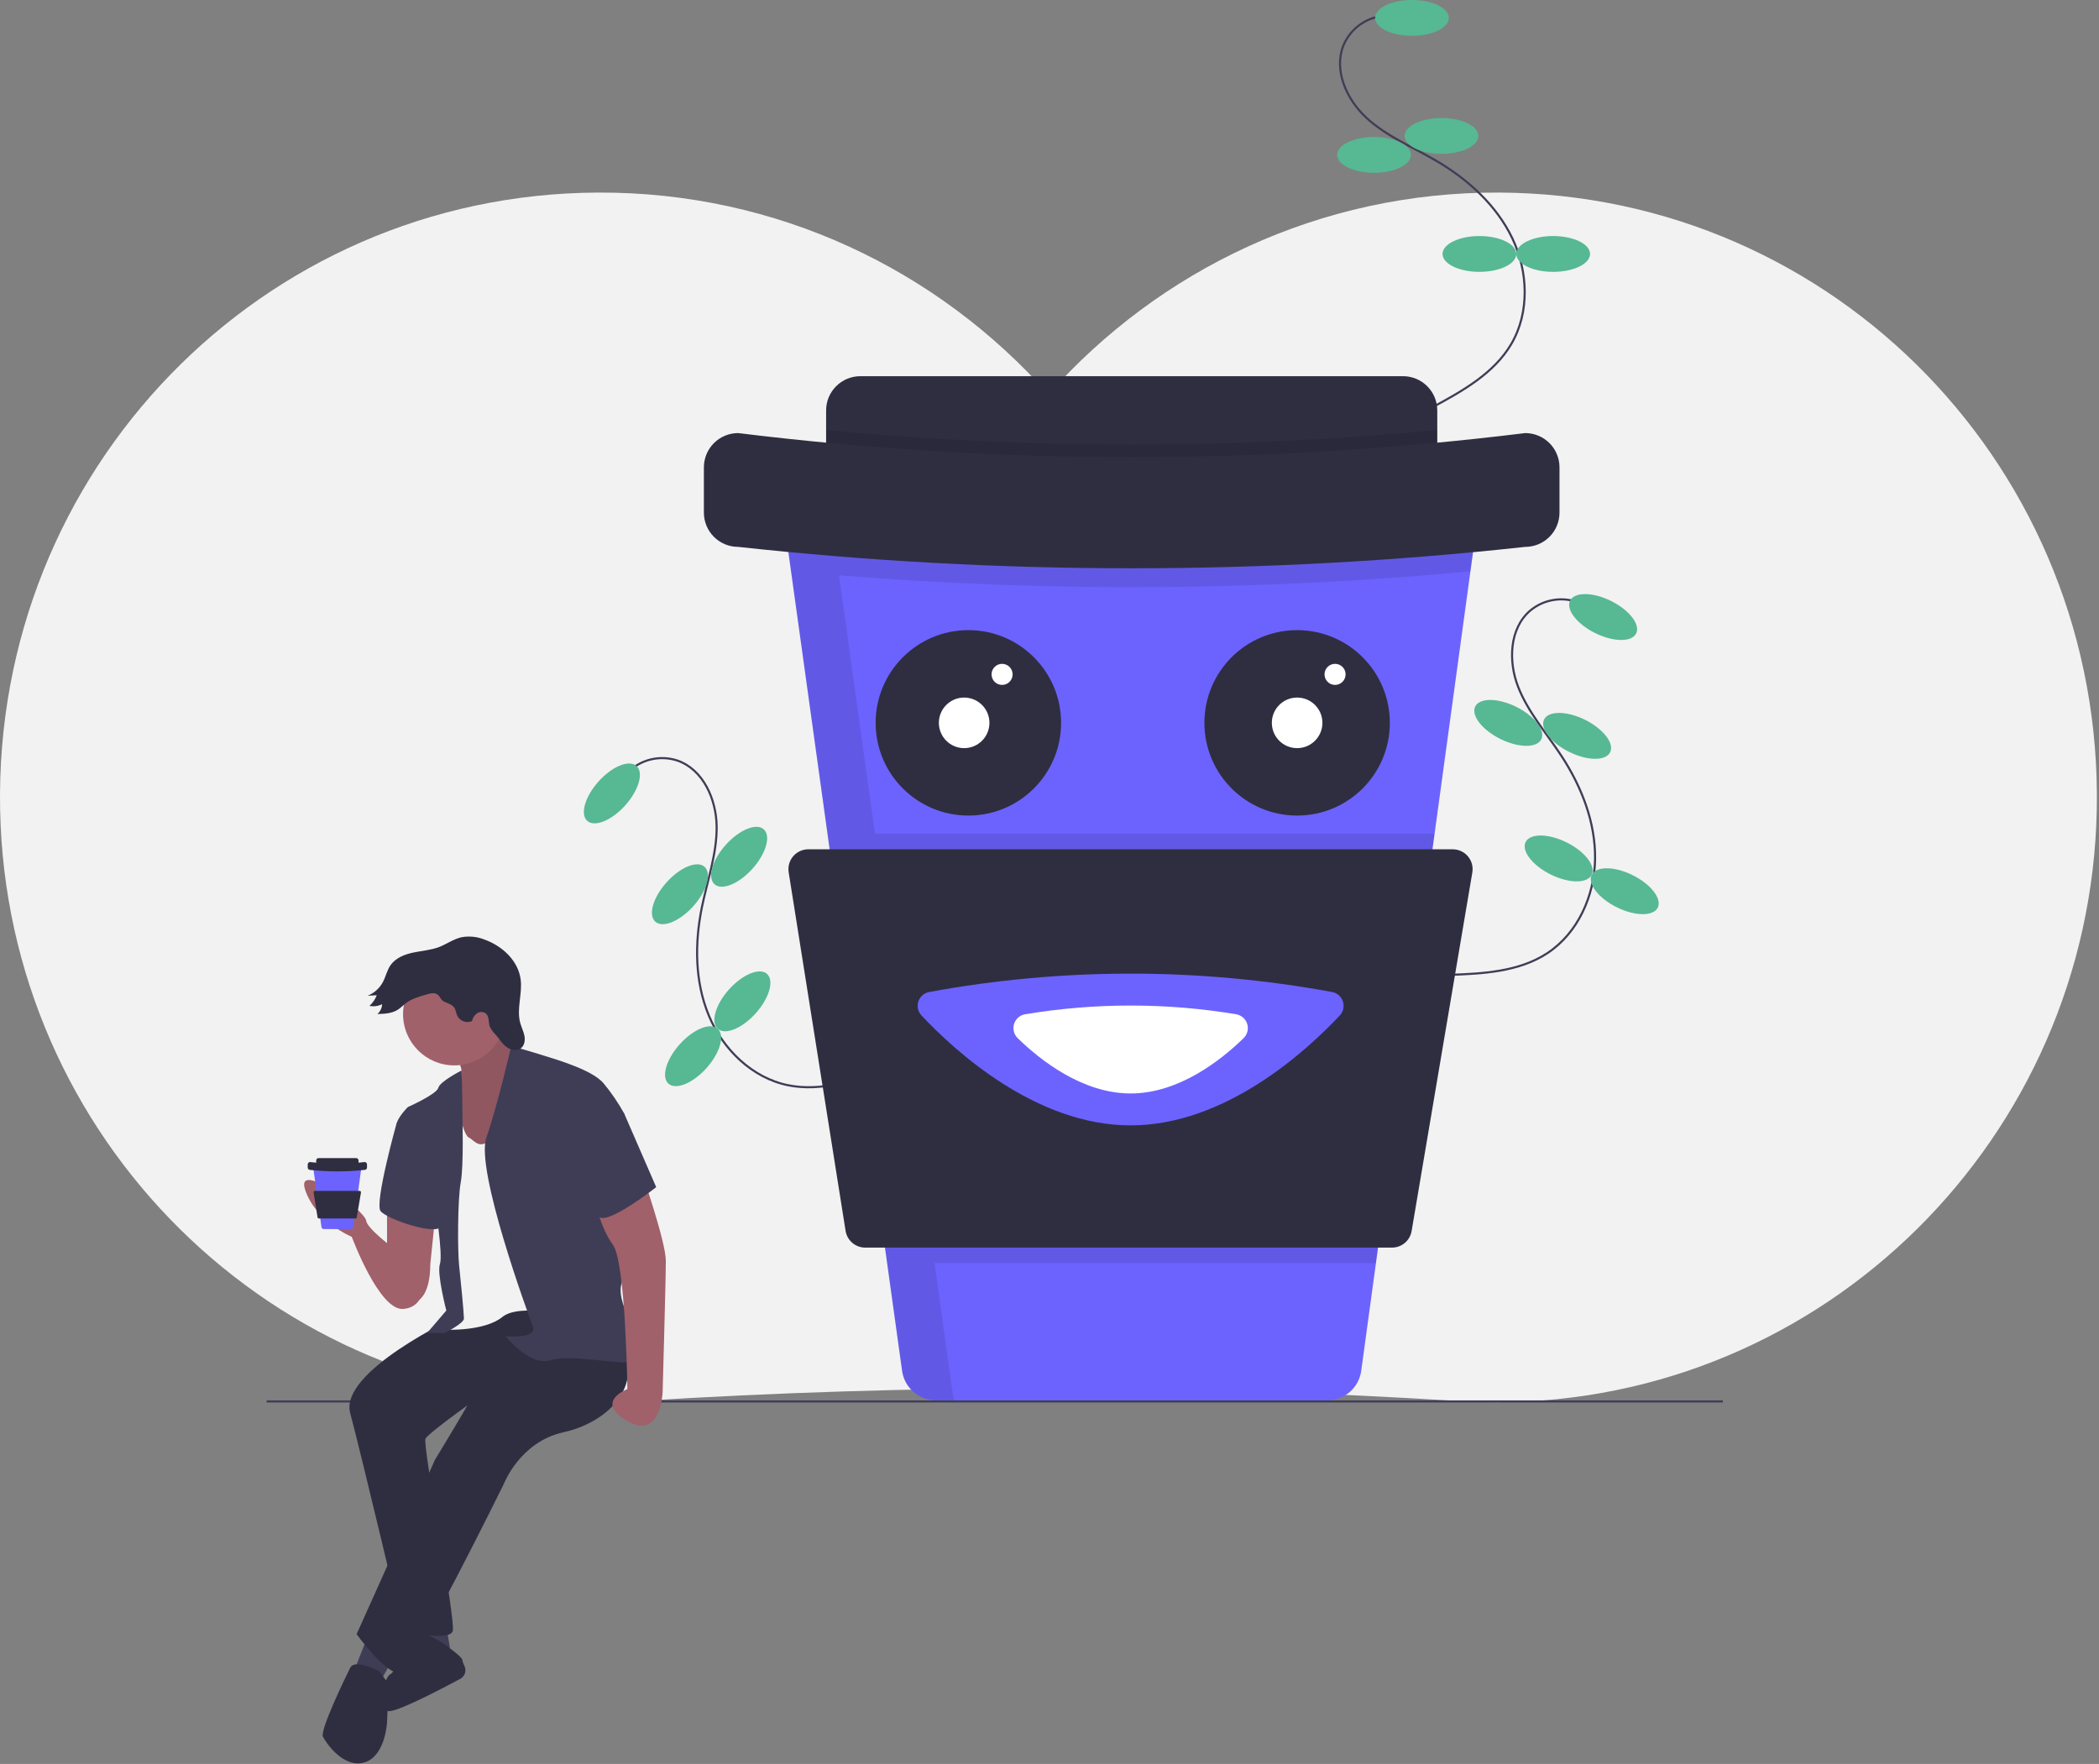 <svg width="996" height="837" viewBox="0 0 996 837" fill="none" xmlns="http://www.w3.org/2000/svg">
<rect x="0" y="0" width="996" height="837" fill="#808080" stroke="none"/>
<g clip-path="url(#clip0_13:869)">
<path d="M711.33 91.377C626.344 90.987 549.962 128.069 497.501 187.147C445.039 128.069 368.657 90.987 283.672 91.377C124.086 92.111 -3.099 223.488 0.058 384.163C3.119 539.997 129.52 665.374 285.001 665.374C291.033 665.374 297.02 665.187 302.961 664.813C432.527 656.695 562.474 656.695 692.041 664.813C697.98 665.185 703.967 665.372 710.001 665.374C865.481 665.374 991.882 539.997 994.944 384.163C998.101 223.488 870.915 92.111 711.33 91.377Z" fill="#F2F2F2"/>
<path d="M657.381 7.457C653.119 7.698 649.007 9.121 645.508 11.568C642.009 14.014 639.261 17.387 637.572 21.308C632.618 33.282 638.996 47.347 648.57 56.079C658.145 64.81 670.444 69.801 681.619 76.361C696.628 85.172 710.116 97.404 717.626 113.105C725.136 128.806 725.935 148.255 717.107 163.255C708.913 177.177 694.014 185.51 679.805 193.194" stroke="#3F3D56" stroke-miterlimit="10"/>
<path d="M670.001 17C679.666 17 687.501 13.194 687.501 8.5C687.501 3.806 679.666 0 670.001 0C660.336 0 652.501 3.806 652.501 8.5C652.501 13.194 660.336 17 670.001 17Z" fill="#57B894"/>
<path d="M684.001 73C693.666 73 701.501 69.194 701.501 64.5C701.501 59.806 693.666 56 684.001 56C674.336 56 666.501 59.806 666.501 64.5C666.501 69.194 674.336 73 684.001 73Z" fill="#57B894"/>
<path d="M652.001 82C661.666 82 669.501 78.194 669.501 73.5C669.501 68.806 661.666 65 652.001 65C642.336 65 634.501 68.806 634.501 73.5C634.501 78.194 642.336 82 652.001 82Z" fill="#57B894"/>
<path d="M702.001 129C711.666 129 719.501 125.194 719.501 120.5C719.501 115.806 711.666 112 702.001 112C692.336 112 684.501 115.806 684.501 120.5C684.501 125.194 692.336 129 702.001 129Z" fill="#57B894"/>
<path d="M737.001 129C746.666 129 754.501 125.194 754.501 120.5C754.501 115.806 746.666 112 737.001 112C727.336 112 719.501 115.806 719.501 120.5C719.501 125.194 727.336 129 737.001 129Z" fill="#57B894"/>
<path d="M749.861 286.247C745.936 284.569 741.62 284.017 737.398 284.653C733.177 285.29 729.216 287.09 725.96 289.852C716.201 298.377 715.664 313.811 720.361 325.888C725.058 337.965 733.858 347.902 740.954 358.744C750.484 373.308 757.131 390.259 756.881 407.662C756.631 425.065 748.704 442.843 734.13 452.357C720.602 461.188 703.553 462.031 687.408 462.601" stroke="#3F3D56" stroke-miterlimit="10"/>
<path d="M776.38 300.566C778.466 296.361 773.138 289.47 764.48 285.175C755.822 280.88 747.112 280.807 745.026 285.012C742.939 289.218 748.267 296.109 756.925 300.404C765.584 304.699 774.294 304.772 776.38 300.566Z" fill="#57B894"/>
<path d="M764.035 356.954C766.121 352.749 760.794 345.858 752.136 341.563C743.477 337.268 734.767 337.195 732.681 341.401C730.595 345.606 735.923 352.497 744.581 356.792C753.239 361.087 761.949 361.16 764.035 356.954Z" fill="#57B894"/>
<path d="M731.369 350.796C733.455 346.591 728.128 339.7 719.47 335.405C710.811 331.11 702.101 331.037 700.015 335.242C697.929 339.448 703.257 346.339 711.915 350.634C720.573 354.929 729.283 355.002 731.369 350.796Z" fill="#57B894"/>
<path d="M755.274 415.12C757.36 410.914 752.033 404.023 743.375 399.728C734.716 395.433 726.006 395.361 723.92 399.566C721.834 403.772 727.162 410.663 735.82 414.958C744.478 419.253 753.188 419.325 755.274 415.12Z" fill="#57B894"/>
<path d="M786.628 430.674C788.714 426.468 783.387 419.577 774.729 415.282C766.07 410.987 757.36 410.914 755.274 415.12C753.188 419.325 758.516 426.216 767.174 430.511C775.832 434.806 784.542 434.879 786.628 430.674Z" fill="#57B894"/>
<path d="M298.004 366.409C301.032 363.399 304.839 361.292 308.997 360.325C313.155 359.357 317.501 359.567 321.547 360.931C333.764 365.249 339.964 379.394 340.059 392.351C340.155 405.309 335.647 417.793 333.058 430.49C329.58 447.544 329.664 465.751 336.324 481.831C342.984 497.912 356.917 511.505 373.974 514.963C389.807 518.174 405.963 512.66 421.176 507.227" stroke="#3F3D56" stroke-miterlimit="10"/>
<path d="M296.668 382.174C303.127 374.984 305.533 366.613 302.041 363.475C298.549 360.338 290.482 363.622 284.022 370.812C277.563 378.001 275.157 386.372 278.649 389.51C282.141 392.647 290.208 389.363 296.668 382.174Z" fill="#57B894"/>
<path d="M328.966 430.016C335.425 422.826 337.831 414.455 334.339 411.317C330.847 408.18 322.78 411.464 316.321 418.653C309.861 425.843 307.455 434.214 310.947 437.352C314.439 440.489 322.506 437.205 328.966 430.016Z" fill="#57B894"/>
<path d="M357.048 412.228C363.507 405.039 365.913 396.667 362.421 393.53C358.93 390.392 350.862 393.677 344.403 400.866C337.943 408.055 335.537 416.427 339.029 419.564C342.521 422.702 350.588 419.417 357.048 412.228Z" fill="#57B894"/>
<path d="M358.591 480.833C365.05 473.643 367.456 465.272 363.964 462.134C360.472 458.997 352.405 462.281 345.945 469.471C339.486 476.66 337.08 485.031 340.572 488.169C344.064 491.306 352.131 488.022 358.591 480.833Z" fill="#57B894"/>
<path d="M335.198 506.867C341.658 499.678 344.063 491.306 340.572 488.169C337.08 485.031 329.012 488.316 322.553 495.505C316.093 502.694 313.687 511.066 317.179 514.203C320.671 517.341 328.738 514.056 335.198 506.867Z" fill="#57B894"/>
<path d="M700.481 250.96L697.731 271.13L680.731 395.59L652.891 599.41L645.921 650.44C645.39 654.335 643.465 657.907 640.503 660.492C637.541 663.077 633.742 664.501 629.811 664.5H444.161C440.236 664.501 436.442 663.082 433.481 660.506C430.52 657.929 428.592 654.368 428.051 650.48L420.961 599.41L392.651 395.59L375.351 271.04L372.571 251C372.25 248.698 372.426 246.354 373.088 244.126C373.75 241.898 374.882 239.837 376.408 238.084C377.934 236.331 379.818 234.925 381.934 233.962C384.049 232.998 386.346 232.5 388.671 232.5H684.371C686.692 232.501 688.985 232.999 691.098 233.959C693.21 234.92 695.093 236.322 696.619 238.071C698.145 239.819 699.279 241.874 699.945 244.097C700.611 246.32 700.794 248.66 700.481 250.96V250.96Z" fill="#6C63FF"/>
<path d="M665.741 178.5H408.261C399.281 178.5 392.001 185.78 392.001 194.76V216.24C392.001 225.22 399.281 232.5 408.261 232.5H665.741C674.721 232.5 682.001 225.22 682.001 216.24V194.76C682.001 185.78 674.721 178.5 665.741 178.5Z" fill="#2F2E41"/>
<path opacity="0.1" d="M682.001 204.02V216.24C682.001 220.552 680.288 224.688 677.238 227.738C674.189 230.787 670.053 232.5 665.741 232.5H408.261C403.948 232.5 399.813 230.787 396.763 227.738C393.714 224.688 392.001 220.552 392.001 216.24V204.05C488.449 213.24 585.554 213.23 682.001 204.02V204.02Z" fill="black"/>
<path d="M459.501 387C483.801 387 503.501 367.301 503.501 343C503.501 318.699 483.801 299 459.501 299C435.2 299 415.501 318.699 415.501 343C415.501 367.301 435.2 387 459.501 387Z" fill="#2F2E41"/>
<path d="M615.501 387C639.801 387 659.501 367.301 659.501 343C659.501 318.699 639.801 299 615.501 299C591.2 299 571.501 318.699 571.501 343C571.501 367.301 591.2 387 615.501 387Z" fill="#2F2E41"/>
<path d="M457.501 355C464.128 355 469.501 349.627 469.501 343C469.501 336.373 464.128 331 457.501 331C450.873 331 445.501 336.373 445.501 343C445.501 349.627 450.873 355 457.501 355Z" fill="white"/>
<path d="M475.501 325C478.262 325 480.501 322.761 480.501 320C480.501 317.239 478.262 315 475.501 315C472.739 315 470.501 317.239 470.501 320C470.501 322.761 472.739 325 475.501 325Z" fill="white"/>
<path d="M615.501 355C622.128 355 627.501 349.627 627.501 343C627.501 336.373 622.128 331 615.501 331C608.873 331 603.501 336.373 603.501 343C603.501 349.627 608.873 355 615.501 355Z" fill="white"/>
<path d="M633.501 325C636.262 325 638.501 322.761 638.501 320C638.501 317.239 636.262 315 633.501 315C630.739 315 628.501 317.239 628.501 320C628.501 322.761 630.739 325 633.501 325Z" fill="white"/>
<path opacity="0.1" d="M699.556 243H699.558C699.553 242.988 699.547 242.976 699.543 242.964C699.115 241.845 698.564 240.776 697.901 239.778L697.9 239.775C697.704 239.481 697.496 239.196 697.282 238.915C697.21 238.821 697.137 238.729 697.063 238.636C696.44 237.854 695.746 237.131 694.991 236.476C694.822 236.329 694.652 236.184 694.477 236.045C694.281 235.888 694.084 235.735 693.881 235.587C693.626 235.402 693.364 235.228 693.098 235.058C692.889 234.924 692.679 234.793 692.463 234.668C692.13 234.476 691.789 234.294 691.441 234.124C691.275 234.044 691.107 233.969 690.938 233.894C690.606 233.747 690.267 233.61 689.923 233.486C689.784 233.435 689.648 233.38 689.508 233.333C689.032 233.174 688.545 233.037 688.049 232.922C687.928 232.894 687.804 232.874 687.681 232.849C687.275 232.765 686.864 232.696 686.447 232.643C686.297 232.624 686.146 232.604 685.994 232.589C685.46 232.536 684.921 232.5 684.372 232.5L684.371 232.5H388.671C386.349 232.508 384.056 233.011 381.945 233.977C379.833 234.942 377.952 236.348 376.428 238.099C374.904 239.85 373.771 241.906 373.105 244.13C372.44 246.355 372.257 248.695 372.569 250.996L373.039 254.377L375.351 271.04L375.353 271.04L392.652 395.59H392.651L415.359 559.08L428.053 650.478C428.593 654.365 430.521 657.926 433.481 660.503C436.441 663.08 440.233 664.5 444.157 664.5H452.968C452.532 663.364 452.225 662.182 452.053 660.978L443.502 599.41H652.891L680.731 395.59H415.194L398.172 273.034C497.89 281.121 598.123 280.484 697.731 271.13L700.481 250.96C700.847 248.271 700.529 245.533 699.556 243Z" fill="black"/>
<path d="M723.742 259.5C599.616 273.049 474.385 273.049 350.26 259.5C345.948 259.5 341.812 257.787 338.763 254.738C335.714 251.689 334.001 247.553 334.001 243.241V221.759C334.001 217.447 335.714 213.311 338.763 210.262C341.812 207.213 345.948 205.5 350.26 205.5C474.287 220.749 599.715 220.749 723.742 205.5C728.054 205.5 732.189 207.213 735.239 210.262C738.288 213.311 740.001 217.447 740.001 221.759V243.241C740.001 247.553 738.288 251.689 735.239 254.738C732.189 257.787 728.054 259.5 723.742 259.5V259.5Z" fill="#2F2E41"/>
<path d="M660.535 592H410.55C408.306 592 406.135 591.199 404.428 589.742C402.722 588.285 401.591 586.267 401.239 584.05L374.232 413.906C374.018 412.559 374.099 411.183 374.469 409.871C374.838 408.559 375.488 407.343 376.373 406.306C377.258 405.269 378.357 404.437 379.595 403.866C380.833 403.296 382.18 403 383.543 403H689.343C690.714 403 692.069 403.299 693.312 403.877C694.556 404.454 695.659 405.296 696.544 406.343C697.429 407.391 698.075 408.618 698.437 409.941C698.798 411.264 698.867 412.649 698.638 414.001L669.831 584.146C669.459 586.342 668.321 588.336 666.62 589.774C664.918 591.211 662.763 592 660.535 592Z" fill="#2F2E41"/>
<path d="M632.09 470.721C633.268 470.936 634.367 471.466 635.27 472.253C636.173 473.041 636.847 474.057 637.221 475.195C637.595 476.334 637.655 477.552 637.395 478.721C637.135 479.891 636.564 480.969 635.743 481.841C619.882 498.748 581.424 534 536.501 534C491.577 534 453.12 498.748 437.259 481.841C436.437 480.969 435.867 479.891 435.606 478.721C435.346 477.552 435.406 476.334 435.78 475.195C436.154 474.057 436.828 473.041 437.731 472.253C438.634 471.466 439.733 470.936 440.912 470.721C504.107 459.093 568.894 459.093 632.089 470.721H632.09Z" fill="#6C63FF"/>
<path d="M586.499 481.264C587.716 481.458 588.856 481.987 589.792 482.79C590.727 483.594 591.421 484.641 591.796 485.816C592.172 486.99 592.214 488.246 591.918 489.443C591.622 490.64 590.999 491.731 590.12 492.596C579.379 503.068 559.388 518.86 536.501 518.86C513.613 518.86 493.622 503.068 482.881 492.596C482.002 491.731 481.38 490.64 481.084 489.443C480.788 488.246 480.83 486.99 481.205 485.816C481.58 484.641 482.274 483.594 483.21 482.79C484.145 481.987 485.285 481.458 486.502 481.264C519.608 475.766 553.393 475.766 586.499 481.264Z" fill="white"/>
<path d="M126.501 665H817.501" stroke="#3F3D56" stroke-miterlimit="10"/>
<path d="M183.653 572.445V600.575L198.098 617.302C198.098 617.302 204.18 615.021 204.18 599.815L206.461 577.767L183.653 572.445Z" fill="#A0616A"/>
<path d="M198.098 600.575C198.098 600.575 174.529 584.609 173.769 579.287C173.009 573.965 139.556 549.636 144.878 564.842C150.2 580.048 166.926 586.89 166.926 586.89C166.926 586.89 179.851 621.863 191.256 621.103C202.66 620.343 202.66 605.897 198.098 600.575Z" fill="#A0616A"/>
<path d="M211.783 771.64L214.064 785.325L201.899 782.284V771.64H211.783Z" fill="#3F3D56"/>
<path d="M209.502 779.243C209.502 779.243 195.443 770.913 194.87 774.698C194.297 778.483 188.214 792.928 185.173 794.449C182.132 795.969 178.331 812.696 185.173 811.935C190.473 811.347 209.911 801.18 218.407 796.625C219.453 796.062 220.243 795.118 220.614 793.99C220.986 792.861 220.91 791.633 220.404 790.558C219.905 789.637 219.561 788.639 219.386 787.606C219.386 786.086 209.502 779.243 209.502 779.243Z" fill="#2F2E41"/>
<path d="M216.345 624.905C216.345 624.905 160.844 650.754 166.166 670.522C171.488 690.289 191.255 773.921 191.255 773.921C191.255 773.921 213.304 779.243 214.824 773.921C216.345 768.599 200.379 685.728 201.899 682.687C203.42 679.645 231.551 659.878 231.551 659.878L289.333 635.549L265.003 612.74L216.345 624.905Z" fill="#2F2E41"/>
<path d="M174.529 776.202L167.686 793.689L179.851 799.011L187.454 785.325L174.529 776.202Z" fill="#3F3D56"/>
<path d="M215.585 500.217C215.585 500.217 222.427 509.341 217.105 513.902C211.783 518.464 215.585 535.191 215.585 535.191L222.427 554.198L249.798 548.876V517.704L248.277 502.498C248.277 502.498 234.592 489.573 233.071 479.689C231.551 469.806 215.585 500.217 215.585 500.217Z" fill="#A0616A"/>
<path opacity="0.1" d="M215.585 500.217C215.585 500.217 222.427 509.341 217.105 513.902C211.783 518.464 215.585 535.191 215.585 535.191L222.427 554.198L249.798 548.876V517.704L248.277 502.498C248.277 502.498 234.592 489.573 233.071 479.689C231.551 469.806 215.585 500.217 215.585 500.217Z" fill="black"/>
<path d="M261.202 618.822C261.202 618.822 225.468 658.357 225.468 659.878C225.468 661.398 206.461 692.57 206.461 692.57L169.207 775.442C169.207 775.442 183.653 795.209 189.735 793.689C195.817 792.168 239.154 703.975 239.154 703.975C239.154 703.975 246.756 684.207 267.284 679.645C287.812 675.084 303.778 659.118 296.175 640.871C288.572 622.624 261.202 618.822 261.202 618.822Z" fill="#2F2E41"/>
<path d="M215.585 505.539C229.021 505.539 239.914 494.647 239.914 481.21C239.914 467.773 229.021 456.881 215.585 456.881C202.148 456.881 191.255 467.773 191.255 481.21C191.255 494.647 202.148 505.539 215.585 505.539Z" fill="#A0616A"/>
<path d="M216.345 520.745C216.345 520.745 219.386 538.232 222.427 539.752C225.468 541.273 227.749 546.595 234.592 538.992C241.434 531.389 247.517 516.183 247.517 516.183L271.086 545.074L273.367 624.905C273.367 624.905 246.756 618.062 238.393 624.905C230.03 631.747 211.783 630.987 211.783 630.987L215.585 615.781L212.543 589.931L213.304 566.362L214.064 549.636L216.345 520.745Z" fill="#F2F2F2"/>
<path d="M219.023 507.948C219.023 507.948 208.742 513.142 207.982 516.183C207.222 519.224 193.536 525.307 193.536 525.307C193.536 525.307 188.214 530.629 188.214 533.67C188.214 536.711 206.461 571.684 206.461 571.684C206.461 571.684 210.263 595.253 208.742 599.815C207.222 604.377 211.783 621.863 211.783 621.863L202.66 632.507H211.023C211.023 632.507 220.146 627.946 220.146 625.665C220.146 623.384 218.626 607.418 217.866 600.575C217.105 593.733 217.105 569.403 218.626 561.04C220.146 552.677 219.386 530.629 219.386 525.307C219.386 519.985 219.023 507.948 219.023 507.948Z" fill="#3F3D56"/>
<path d="M242.575 496.403C242.575 496.403 245.996 497.176 255.88 500.217C265.764 503.259 280.969 507.82 286.291 513.903C290.027 518.401 293.336 523.237 296.175 528.348L293.134 583.089C293.134 583.089 299.216 594.493 298.456 600.575C297.696 606.658 291.613 607.418 296.175 620.343C300.737 633.268 309.86 644.672 301.497 646.193C293.134 647.713 271.086 642.391 261.202 645.432C251.318 648.474 239.914 634.028 239.914 634.028C239.914 634.028 255.12 635.549 252.839 629.466C250.558 623.384 225.468 554.958 230.79 539.752C236.112 524.547 242.575 496.403 242.575 496.403Z" fill="#3F3D56"/>
<path d="M192.016 529.869L188.214 532.91C188.214 532.91 177.57 570.924 180.611 574.726C183.652 578.527 207.982 586.89 209.502 581.568C211.023 576.246 192.016 529.869 192.016 529.869Z" fill="#3F3D56"/>
<path d="M304.538 556.479C304.538 556.479 315.943 589.171 315.943 598.294C315.943 607.418 314.422 660.638 314.422 660.638C314.422 660.638 313.662 683.447 297.696 674.323C281.73 665.2 297.696 659.117 297.696 659.117C297.696 659.117 296.935 599.055 290.853 590.691C284.771 582.328 282.49 570.164 282.49 570.164L304.538 556.479Z" fill="#A0616A"/>
<path d="M179.851 792.928C179.851 792.928 168.447 786.846 166.166 791.408C163.885 795.969 151.72 821.059 153.241 824.1C154.762 827.141 163.125 839.306 173.008 836.265C182.892 833.224 183.652 817.258 183.652 817.258L184.413 799.011L179.851 792.928Z" fill="#2F2E41"/>
<path d="M210.821 475.333C212.497 476.122 214.485 476.593 215.538 478.117C216.318 479.246 216.396 480.714 216.965 481.962C217.587 483.199 218.656 484.152 219.956 484.627C221.256 485.103 222.688 485.065 223.96 484.521C224.271 483.006 225.152 481.669 226.42 480.785C227.061 480.363 227.82 480.159 228.586 480.201C229.351 480.243 230.083 480.529 230.674 481.018C232.241 482.512 231.686 485.118 232.418 487.155C233.104 488.589 234.049 489.884 235.204 490.976C236.868 492.896 238.194 495.148 240.198 496.71C242.202 498.272 245.241 498.949 247.232 497.37C248.906 496.043 249.253 493.594 248.846 491.496C248.44 489.399 247.431 487.467 246.863 485.408C245.015 478.716 247.961 471.572 247.049 464.69C245.882 455.871 238.386 448.906 230.02 445.883C226.539 444.465 222.728 444.061 219.027 444.718C215.201 445.572 211.932 448.008 208.268 449.401C204.349 450.891 200.088 451.151 195.988 452.022C191.887 452.893 187.667 454.577 185.287 458.028C183.628 460.435 183.057 463.425 181.682 466.005C180.098 468.95 177.534 471.248 174.433 472.499L178.768 472.252C178.041 474.187 176.856 475.917 175.314 477.293C177.347 477.708 179.46 477.428 181.315 476.5C181.281 477.391 181.065 478.265 180.681 479.07C180.296 479.874 179.75 480.591 179.077 481.176C182.413 481.076 185.931 480.922 188.749 479.135C190.13 478.26 191.256 477.041 192.555 476.049C195.324 473.934 198.759 472.931 202.109 471.969C203.867 471.465 205.984 470.763 207.574 471.894C208.899 472.836 209.108 474.527 210.821 475.333Z" fill="#2F2E41"/>
<path d="M284.771 519.225L296.175 528.348L311.381 563.321C311.381 563.321 290.093 580.048 284.771 577.767C279.449 575.486 270.325 535.191 270.325 535.191L284.771 519.225Z" fill="#3F3D56"/>
<path d="M171.411 554.546L171.22 555.944L170.042 564.567L168.113 578.689L167.63 582.225C167.594 582.495 167.46 582.742 167.255 582.922C167.05 583.101 166.787 583.199 166.514 583.199H153.651C153.379 583.199 153.116 583.101 152.911 582.922C152.706 582.744 152.572 582.497 152.535 582.228L152.044 578.689L150.082 564.567L148.883 555.937L148.691 554.549C148.668 554.389 148.681 554.227 148.727 554.073C148.772 553.918 148.851 553.775 148.957 553.654C149.062 553.533 149.193 553.435 149.339 553.368C149.486 553.302 149.645 553.267 149.806 553.267H170.295C170.455 553.267 170.614 553.302 170.761 553.368C170.907 553.435 171.037 553.532 171.143 553.653C171.249 553.774 171.328 553.917 171.374 554.071C171.42 554.225 171.432 554.387 171.411 554.546Z" fill="#6C63FF"/>
<path d="M169.004 549.525H151.163C150.541 549.525 150.037 550.03 150.037 550.652V552.14C150.037 552.763 150.541 553.267 151.163 553.267H169.004C169.626 553.267 170.13 552.763 170.13 552.14V550.652C170.13 550.03 169.626 549.525 169.004 549.525Z" fill="#2F2E41"/>
<path d="M173.022 555.138C164.422 556.077 155.745 556.077 147.145 555.138C146.997 555.138 146.85 555.109 146.714 555.052C146.577 554.995 146.453 554.912 146.348 554.808C146.244 554.703 146.161 554.579 146.104 554.442C146.047 554.306 146.018 554.159 146.018 554.011V552.523C146.018 552.224 146.137 551.937 146.348 551.726C146.56 551.515 146.846 551.396 147.145 551.396C155.738 552.453 164.429 552.453 173.022 551.396C173.321 551.396 173.608 551.515 173.819 551.726C174.03 551.937 174.149 552.224 174.149 552.523V554.011C174.149 554.31 174.03 554.597 173.819 554.808C173.608 555.019 173.321 555.138 173.022 555.138Z" fill="#2F2E41"/>
<path d="M168.643 578.176H151.322C151.167 578.176 151.016 578.12 150.898 578.019C150.78 577.918 150.701 577.779 150.677 577.625L148.806 565.836C148.791 565.743 148.796 565.648 148.822 565.557C148.848 565.466 148.893 565.381 148.954 565.31C149.015 565.238 149.092 565.18 149.177 565.141C149.263 565.101 149.356 565.081 149.451 565.081H170.639C170.734 565.081 170.828 565.101 170.914 565.141C171 565.181 171.076 565.24 171.138 565.312C171.199 565.385 171.244 565.47 171.269 565.562C171.294 565.653 171.299 565.749 171.283 565.843L169.287 577.632C169.261 577.784 169.182 577.922 169.064 578.022C168.947 578.121 168.797 578.176 168.643 578.176Z" fill="#2F2E41"/>
</g>
<defs>
<clipPath id="clip0_13:869">
<rect width="995.001" height="836.749" fill="white"/>
</clipPath>
</defs>
</svg>

